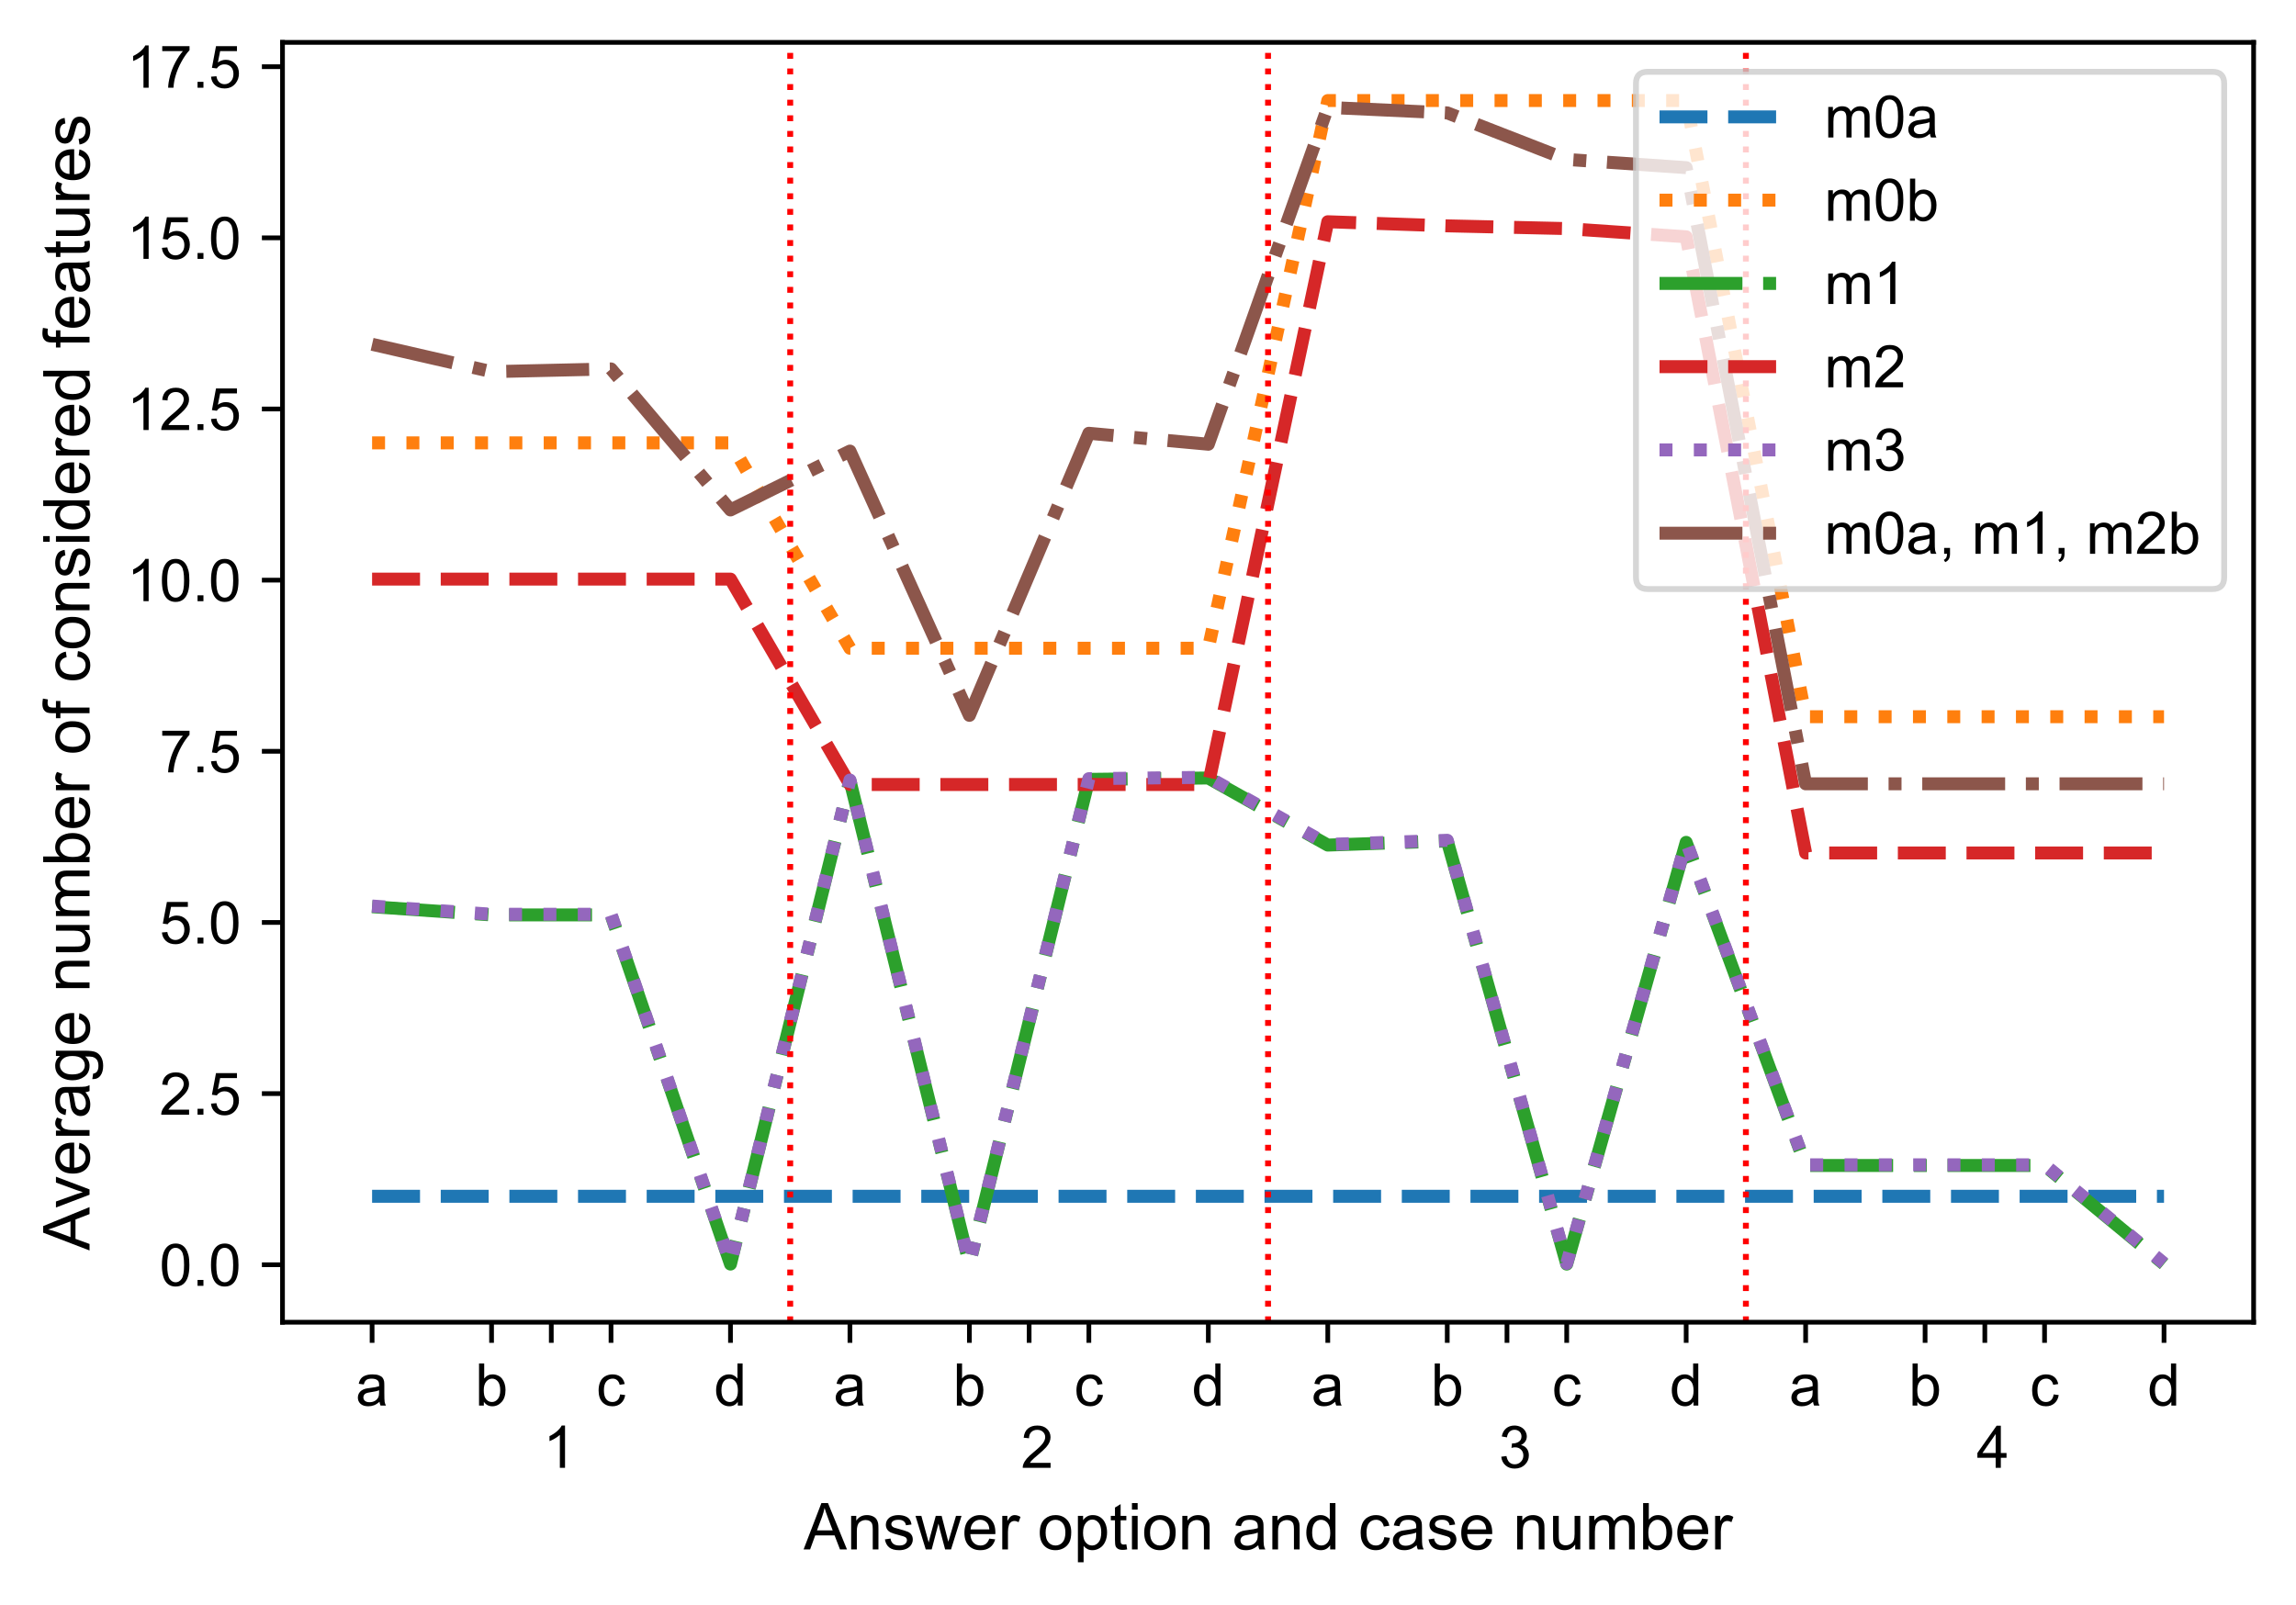 <?xml version="1.0" encoding="utf-8" standalone="no"?>
<!DOCTYPE svg PUBLIC "-//W3C//DTD SVG 1.1//EN"
  "http://www.w3.org/Graphics/SVG/1.1/DTD/svg11.dtd">
<!-- Created with matplotlib (https://matplotlib.org/) -->
<svg height="272.622pt" version="1.1" viewBox="0 0 389.984 272.622" width="389.984pt" xmlns="http://www.w3.org/2000/svg" xmlns:xlink="http://www.w3.org/1999/xlink">
 <defs>
  <style type="text/css">*{stroke-linecap:butt;stroke-linejoin:round;}</style>
 </defs>
 <g id="figure_1">
  <g id="patch_1">
   <path d="M 0 272.622 
L 389.984 272.622 
L 389.984 0 
L 0 0 
z
" style="fill:#ffffff;"/>
  </g>
  <g id="axes_1">
   <g id="patch_2">
    <path d="M 47.984 224.64 
L 382.784 224.64 
L 382.784 7.2 
L 47.984 7.2 
z
" style="fill:#ffffff;"/>
   </g>
   <g id="matplotlib.axis_1">
    <g id="xtick_1">
     <g id="line2d_1">
      <defs>
       <path d="M 0 0 
L 0 3.5 
" id="m972418a8b8" style="stroke:#000000;stroke-width:0.8;"/>
      </defs>
      <g>
       <use style="stroke:#000000;stroke-width:0.8;" x="63.202" xlink:href="#m972418a8b8" y="224.64"/>
      </g>
     </g>
     <g id="text_1">
      <!-- a -->
      <g transform="translate(60.421 238.798)scale(0.1 -0.1)">
       <defs>
        <path d="M 40.438 6.391 
Q 35.547 2.25 31.031 0.531 
Q 26.516 -1.172 21.344 -1.172 
Q 12.797 -1.172 8.203 3 
Q 3.609 7.172 3.609 13.672 
Q 3.609 17.484 5.344 20.625 
Q 7.078 23.781 9.891 25.688 
Q 12.703 27.594 16.219 28.562 
Q 18.797 29.25 24.031 29.891 
Q 34.672 31.156 39.703 32.906 
Q 39.75 34.719 39.75 35.203 
Q 39.75 40.578 37.25 42.781 
Q 33.891 45.75 27.25 45.75 
Q 21.047 45.75 18.094 43.578 
Q 15.141 41.406 13.719 35.891 
L 5.125 37.062 
Q 6.297 42.578 8.984 45.969 
Q 11.672 49.359 16.75 51.188 
Q 21.828 53.031 28.516 53.031 
Q 35.156 53.031 39.297 51.469 
Q 43.453 49.906 45.406 47.531 
Q 47.359 45.172 48.141 41.547 
Q 48.578 39.312 48.578 33.453 
L 48.578 21.734 
Q 48.578 9.469 49.141 6.219 
Q 49.703 2.984 51.375 0 
L 42.188 0 
Q 40.828 2.734 40.438 6.391 
z
M 39.703 26.031 
Q 34.906 24.078 25.344 22.703 
Q 19.922 21.922 17.672 20.938 
Q 15.438 19.969 14.203 18.094 
Q 12.984 16.219 12.984 13.922 
Q 12.984 10.406 15.641 8.062 
Q 18.312 5.719 23.438 5.719 
Q 28.516 5.719 32.469 7.938 
Q 36.422 10.156 38.281 14.016 
Q 39.703 17 39.703 22.797 
z
" id="ArialMT-97"/>
       </defs>
       <use xlink:href="#ArialMT-97"/>
      </g>
     </g>
    </g>
    <g id="xtick_2">
     <g id="line2d_2">
      <g>
       <use style="stroke:#000000;stroke-width:0.8;" x="83.493" xlink:href="#m972418a8b8" y="224.64"/>
      </g>
     </g>
     <g id="text_2">
      <!-- b -->
      <g transform="translate(80.712 238.798)scale(0.1 -0.1)">
       <defs>
        <path d="M 14.703 0 
L 6.547 0 
L 6.547 71.578 
L 15.328 71.578 
L 15.328 46.047 
Q 20.906 53.031 29.547 53.031 
Q 34.328 53.031 38.594 51.094 
Q 42.875 49.172 45.625 45.672 
Q 48.391 42.188 49.953 37.25 
Q 51.516 32.328 51.516 26.703 
Q 51.516 13.375 44.922 6.094 
Q 38.328 -1.172 29.109 -1.172 
Q 19.922 -1.172 14.703 6.5 
z
M 14.594 26.312 
Q 14.594 17 17.141 12.844 
Q 21.297 6.062 28.375 6.062 
Q 34.125 6.062 38.328 11.062 
Q 42.531 16.062 42.531 25.984 
Q 42.531 36.141 38.5 40.969 
Q 34.469 45.797 28.766 45.797 
Q 23 45.797 18.797 40.797 
Q 14.594 35.797 14.594 26.312 
z
" id="ArialMT-98"/>
       </defs>
       <use xlink:href="#ArialMT-98"/>
      </g>
     </g>
    </g>
    <g id="xtick_3">
     <g id="line2d_3">
      <g>
       <use style="stroke:#000000;stroke-width:0.8;" x="93.638" xlink:href="#m972418a8b8" y="224.64"/>
      </g>
     </g>
     <g id="text_3">
      <!--  -->
      <g transform="translate(93.638 238.798)scale(0.1 -0.1)"/>
      <!--  1 -->
      <g transform="translate(89.469 249.375)scale(0.1 -0.1)">
       <defs>
        <path id="ArialMT-32"/>
        <path d="M 37.25 0 
L 28.469 0 
L 28.469 56 
Q 25.297 52.984 20.141 49.953 
Q 14.984 46.922 10.891 45.406 
L 10.891 53.906 
Q 18.266 57.375 23.781 62.297 
Q 29.297 67.234 31.594 71.875 
L 37.25 71.875 
z
" id="ArialMT-49"/>
       </defs>
       <use xlink:href="#ArialMT-32"/>
       <use x="27.783" xlink:href="#ArialMT-49"/>
      </g>
     </g>
    </g>
    <g id="xtick_4">
     <g id="line2d_4">
      <g>
       <use style="stroke:#000000;stroke-width:0.8;" x="103.784" xlink:href="#m972418a8b8" y="224.64"/>
      </g>
     </g>
     <g id="text_4">
      <!-- c -->
      <g transform="translate(101.284 238.798)scale(0.1 -0.1)">
       <defs>
        <path d="M 40.438 19 
L 49.078 17.875 
Q 47.656 8.938 41.812 3.875 
Q 35.984 -1.172 27.484 -1.172 
Q 16.844 -1.172 10.375 5.781 
Q 3.906 12.75 3.906 25.734 
Q 3.906 34.125 6.688 40.422 
Q 9.469 46.734 15.156 49.875 
Q 20.844 53.031 27.547 53.031 
Q 35.984 53.031 41.359 48.75 
Q 46.734 44.484 48.25 36.625 
L 39.703 35.297 
Q 38.484 40.531 35.375 43.156 
Q 32.281 45.797 27.875 45.797 
Q 21.234 45.797 17.078 41.031 
Q 12.938 36.281 12.938 25.984 
Q 12.938 15.531 16.938 10.797 
Q 20.953 6.062 27.391 6.062 
Q 32.562 6.062 36.031 9.234 
Q 39.5 12.406 40.438 19 
z
" id="ArialMT-99"/>
       </defs>
       <use xlink:href="#ArialMT-99"/>
      </g>
     </g>
    </g>
    <g id="xtick_5">
     <g id="line2d_5">
      <g>
       <use style="stroke:#000000;stroke-width:0.8;" x="124.075" xlink:href="#m972418a8b8" y="224.64"/>
      </g>
     </g>
     <g id="text_5">
      <!-- d -->
      <g transform="translate(121.294 238.798)scale(0.1 -0.1)">
       <defs>
        <path d="M 40.234 0 
L 40.234 6.547 
Q 35.297 -1.172 25.734 -1.172 
Q 19.531 -1.172 14.328 2.25 
Q 9.125 5.672 6.266 11.797 
Q 3.422 17.922 3.422 25.875 
Q 3.422 33.641 6 39.969 
Q 8.594 46.297 13.766 49.656 
Q 18.953 53.031 25.344 53.031 
Q 30.031 53.031 33.688 51.047 
Q 37.359 49.078 39.656 45.906 
L 39.656 71.578 
L 48.391 71.578 
L 48.391 0 
z
M 12.453 25.875 
Q 12.453 15.922 16.641 10.984 
Q 20.844 6.062 26.562 6.062 
Q 32.328 6.062 36.344 10.766 
Q 40.375 15.484 40.375 25.141 
Q 40.375 35.797 36.266 40.766 
Q 32.172 45.75 26.172 45.75 
Q 20.312 45.75 16.375 40.969 
Q 12.453 36.188 12.453 25.875 
z
" id="ArialMT-100"/>
       </defs>
       <use xlink:href="#ArialMT-100"/>
      </g>
     </g>
    </g>
    <g id="xtick_6">
     <g id="line2d_6">
      <g>
       <use style="stroke:#000000;stroke-width:0.8;" x="144.366" xlink:href="#m972418a8b8" y="224.64"/>
      </g>
     </g>
     <g id="text_6">
      <!-- a -->
      <g transform="translate(141.585 238.798)scale(0.1 -0.1)">
       <use xlink:href="#ArialMT-97"/>
      </g>
     </g>
    </g>
    <g id="xtick_7">
     <g id="line2d_7">
      <g>
       <use style="stroke:#000000;stroke-width:0.8;" x="164.656" xlink:href="#m972418a8b8" y="224.64"/>
      </g>
     </g>
     <g id="text_7">
      <!-- b -->
      <g transform="translate(161.876 238.798)scale(0.1 -0.1)">
       <use xlink:href="#ArialMT-98"/>
      </g>
     </g>
    </g>
    <g id="xtick_8">
     <g id="line2d_8">
      <g>
       <use style="stroke:#000000;stroke-width:0.8;" x="174.802" xlink:href="#m972418a8b8" y="224.64"/>
      </g>
     </g>
     <g id="text_8">
      <!--  -->
      <g transform="translate(174.802 238.798)scale(0.1 -0.1)"/>
      <!--  2 -->
      <g transform="translate(170.632 249.375)scale(0.1 -0.1)">
       <defs>
        <path d="M 50.344 8.453 
L 50.344 0 
L 3.031 0 
Q 2.938 3.172 4.047 6.109 
Q 5.859 10.938 9.828 15.625 
Q 13.812 20.312 21.344 26.469 
Q 33.016 36.031 37.109 41.625 
Q 41.219 47.219 41.219 52.203 
Q 41.219 57.422 37.469 61 
Q 33.734 64.594 27.734 64.594 
Q 21.391 64.594 17.578 60.781 
Q 13.766 56.984 13.719 50.25 
L 4.688 51.172 
Q 5.609 61.281 11.656 66.578 
Q 17.719 71.875 27.938 71.875 
Q 38.234 71.875 44.234 66.156 
Q 50.25 60.453 50.25 52 
Q 50.25 47.703 48.484 43.547 
Q 46.734 39.406 42.656 34.812 
Q 38.578 30.219 29.109 22.219 
Q 21.188 15.578 18.938 13.203 
Q 16.703 10.844 15.234 8.453 
z
" id="ArialMT-50"/>
       </defs>
       <use xlink:href="#ArialMT-32"/>
       <use x="27.783" xlink:href="#ArialMT-50"/>
      </g>
     </g>
    </g>
    <g id="xtick_9">
     <g id="line2d_9">
      <g>
       <use style="stroke:#000000;stroke-width:0.8;" x="184.947" xlink:href="#m972418a8b8" y="224.64"/>
      </g>
     </g>
     <g id="text_9">
      <!-- c -->
      <g transform="translate(182.447 238.798)scale(0.1 -0.1)">
       <use xlink:href="#ArialMT-99"/>
      </g>
     </g>
    </g>
    <g id="xtick_10">
     <g id="line2d_10">
      <g>
       <use style="stroke:#000000;stroke-width:0.8;" x="205.238" xlink:href="#m972418a8b8" y="224.64"/>
      </g>
     </g>
     <g id="text_10">
      <!-- d -->
      <g transform="translate(202.458 238.798)scale(0.1 -0.1)">
       <use xlink:href="#ArialMT-100"/>
      </g>
     </g>
    </g>
    <g id="xtick_11">
     <g id="line2d_11">
      <g>
       <use style="stroke:#000000;stroke-width:0.8;" x="225.529" xlink:href="#m972418a8b8" y="224.64"/>
      </g>
     </g>
     <g id="text_11">
      <!-- a -->
      <g transform="translate(222.749 238.798)scale(0.1 -0.1)">
       <use xlink:href="#ArialMT-97"/>
      </g>
     </g>
    </g>
    <g id="xtick_12">
     <g id="line2d_12">
      <g>
       <use style="stroke:#000000;stroke-width:0.8;" x="245.82" xlink:href="#m972418a8b8" y="224.64"/>
      </g>
     </g>
     <g id="text_12">
      <!-- b -->
      <g transform="translate(243.04 238.798)scale(0.1 -0.1)">
       <use xlink:href="#ArialMT-98"/>
      </g>
     </g>
    </g>
    <g id="xtick_13">
     <g id="line2d_13">
      <g>
       <use style="stroke:#000000;stroke-width:0.8;" x="255.966" xlink:href="#m972418a8b8" y="224.64"/>
      </g>
     </g>
     <g id="text_13">
      <!--  -->
      <g transform="translate(255.966 238.798)scale(0.1 -0.1)"/>
      <!--  3 -->
      <g transform="translate(251.796 249.375)scale(0.1 -0.1)">
       <defs>
        <path d="M 4.203 18.891 
L 12.984 20.062 
Q 14.5 12.594 18.141 9.297 
Q 21.781 6 27 6 
Q 33.203 6 37.469 10.297 
Q 41.75 14.594 41.75 20.953 
Q 41.75 27 37.797 30.922 
Q 33.844 34.859 27.734 34.859 
Q 25.25 34.859 21.531 33.891 
L 22.516 41.609 
Q 23.391 41.5 23.922 41.5 
Q 29.547 41.5 34.031 44.422 
Q 38.531 47.359 38.531 53.469 
Q 38.531 58.297 35.25 61.469 
Q 31.984 64.656 26.812 64.656 
Q 21.688 64.656 18.266 61.422 
Q 14.844 58.203 13.875 51.766 
L 5.078 53.328 
Q 6.688 62.156 12.391 67.016 
Q 18.109 71.875 26.609 71.875 
Q 32.469 71.875 37.391 69.359 
Q 42.328 66.844 44.938 62.5 
Q 47.562 58.156 47.562 53.266 
Q 47.562 48.641 45.062 44.828 
Q 42.578 41.016 37.703 38.766 
Q 44.047 37.312 47.562 32.688 
Q 51.078 28.078 51.078 21.141 
Q 51.078 11.766 44.234 5.25 
Q 37.406 -1.266 26.953 -1.266 
Q 17.531 -1.266 11.297 4.344 
Q 5.078 9.969 4.203 18.891 
z
" id="ArialMT-51"/>
       </defs>
       <use xlink:href="#ArialMT-32"/>
       <use x="27.783" xlink:href="#ArialMT-51"/>
      </g>
     </g>
    </g>
    <g id="xtick_14">
     <g id="line2d_14">
      <g>
       <use style="stroke:#000000;stroke-width:0.8;" x="266.111" xlink:href="#m972418a8b8" y="224.64"/>
      </g>
     </g>
     <g id="text_14">
      <!-- c -->
      <g transform="translate(263.611 238.798)scale(0.1 -0.1)">
       <use xlink:href="#ArialMT-99"/>
      </g>
     </g>
    </g>
    <g id="xtick_15">
     <g id="line2d_15">
      <g>
       <use style="stroke:#000000;stroke-width:0.8;" x="286.402" xlink:href="#m972418a8b8" y="224.64"/>
      </g>
     </g>
     <g id="text_15">
      <!-- d -->
      <g transform="translate(283.621 238.798)scale(0.1 -0.1)">
       <use xlink:href="#ArialMT-100"/>
      </g>
     </g>
    </g>
    <g id="xtick_16">
     <g id="line2d_16">
      <g>
       <use style="stroke:#000000;stroke-width:0.8;" x="306.693" xlink:href="#m972418a8b8" y="224.64"/>
      </g>
     </g>
     <g id="text_16">
      <!-- a -->
      <g transform="translate(303.912 238.798)scale(0.1 -0.1)">
       <use xlink:href="#ArialMT-97"/>
      </g>
     </g>
    </g>
    <g id="xtick_17">
     <g id="line2d_17">
      <g>
       <use style="stroke:#000000;stroke-width:0.8;" x="326.984" xlink:href="#m972418a8b8" y="224.64"/>
      </g>
     </g>
     <g id="text_17">
      <!-- b -->
      <g transform="translate(324.203 238.798)scale(0.1 -0.1)">
       <use xlink:href="#ArialMT-98"/>
      </g>
     </g>
    </g>
    <g id="xtick_18">
     <g id="line2d_18">
      <g>
       <use style="stroke:#000000;stroke-width:0.8;" x="337.129" xlink:href="#m972418a8b8" y="224.64"/>
      </g>
     </g>
     <g id="text_18">
      <!--  -->
      <g transform="translate(337.129 238.798)scale(0.1 -0.1)"/>
      <!--  4 -->
      <g transform="translate(332.96 249.375)scale(0.1 -0.1)">
       <defs>
        <path d="M 32.328 0 
L 32.328 17.141 
L 1.266 17.141 
L 1.266 25.203 
L 33.938 71.578 
L 41.109 71.578 
L 41.109 25.203 
L 50.781 25.203 
L 50.781 17.141 
L 41.109 17.141 
L 41.109 0 
z
M 32.328 25.203 
L 32.328 57.469 
L 9.906 25.203 
z
" id="ArialMT-52"/>
       </defs>
       <use xlink:href="#ArialMT-32"/>
       <use x="27.783" xlink:href="#ArialMT-52"/>
      </g>
     </g>
    </g>
    <g id="xtick_19">
     <g id="line2d_19">
      <g>
       <use style="stroke:#000000;stroke-width:0.8;" x="347.275" xlink:href="#m972418a8b8" y="224.64"/>
      </g>
     </g>
     <g id="text_19">
      <!-- c -->
      <g transform="translate(344.775 238.798)scale(0.1 -0.1)">
       <use xlink:href="#ArialMT-99"/>
      </g>
     </g>
    </g>
    <g id="xtick_20">
     <g id="line2d_20">
      <g>
       <use style="stroke:#000000;stroke-width:0.8;" x="367.566" xlink:href="#m972418a8b8" y="224.64"/>
      </g>
     </g>
     <g id="text_20">
      <!-- d -->
      <g transform="translate(364.785 238.798)scale(0.1 -0.1)">
       <use xlink:href="#ArialMT-100"/>
      </g>
     </g>
    </g>
    <g id="text_21">
     <!-- Answer option and case number -->
     <g transform="translate(136.509 263.236)scale(0.11 -0.11)">
      <defs>
       <path d="M -0.141 0 
L 27.344 71.578 
L 37.547 71.578 
L 66.844 0 
L 56.062 0 
L 47.703 21.688 
L 17.781 21.688 
L 9.906 0 
z
M 20.516 29.391 
L 44.781 29.391 
L 37.312 49.219 
Q 33.891 58.25 32.234 64.062 
Q 30.859 57.172 28.375 50.391 
z
" id="ArialMT-65"/>
       <path d="M 6.594 0 
L 6.594 51.859 
L 14.5 51.859 
L 14.5 44.484 
Q 20.219 53.031 31 53.031 
Q 35.688 53.031 39.625 51.344 
Q 43.562 49.656 45.516 46.922 
Q 47.469 44.188 48.25 40.438 
Q 48.734 37.984 48.734 31.891 
L 48.734 0 
L 39.938 0 
L 39.938 31.547 
Q 39.938 36.922 38.906 39.578 
Q 37.891 42.234 35.281 43.812 
Q 32.672 45.406 29.156 45.406 
Q 23.531 45.406 19.453 41.844 
Q 15.375 38.281 15.375 28.328 
L 15.375 0 
z
" id="ArialMT-110"/>
       <path d="M 3.078 15.484 
L 11.766 16.844 
Q 12.5 11.625 15.844 8.844 
Q 19.188 6.062 25.203 6.062 
Q 31.25 6.062 34.172 8.516 
Q 37.109 10.984 37.109 14.312 
Q 37.109 17.281 34.516 19 
Q 32.719 20.172 25.531 21.969 
Q 15.875 24.422 12.141 26.203 
Q 8.406 27.984 6.469 31.125 
Q 4.547 34.281 4.547 38.094 
Q 4.547 41.547 6.125 44.5 
Q 7.719 47.469 10.453 49.422 
Q 12.5 50.922 16.031 51.969 
Q 19.578 53.031 23.641 53.031 
Q 29.734 53.031 34.344 51.266 
Q 38.969 49.516 41.156 46.5 
Q 43.359 43.5 44.188 38.484 
L 35.594 37.312 
Q 35.016 41.312 32.203 43.547 
Q 29.391 45.797 24.266 45.797 
Q 18.219 45.797 15.625 43.797 
Q 13.031 41.797 13.031 39.109 
Q 13.031 37.406 14.109 36.031 
Q 15.188 34.625 17.484 33.688 
Q 18.797 33.203 25.25 31.453 
Q 34.578 28.953 38.25 27.359 
Q 41.938 25.781 44.031 22.75 
Q 46.141 19.734 46.141 15.234 
Q 46.141 10.844 43.578 6.953 
Q 41.016 3.078 36.172 0.953 
Q 31.344 -1.172 25.25 -1.172 
Q 15.141 -1.172 9.844 3.031 
Q 4.547 7.234 3.078 15.484 
z
" id="ArialMT-115"/>
       <path d="M 16.156 0 
L 0.297 51.859 
L 9.375 51.859 
L 17.625 21.922 
L 20.703 10.797 
Q 20.906 11.625 23.391 21.484 
L 31.641 51.859 
L 40.672 51.859 
L 48.438 21.781 
L 51.031 11.859 
L 54 21.875 
L 62.891 51.859 
L 71.438 51.859 
L 55.219 0 
L 46.094 0 
L 37.844 31.062 
L 35.844 39.891 
L 25.344 0 
z
" id="ArialMT-119"/>
       <path d="M 42.094 16.703 
L 51.172 15.578 
Q 49.031 7.625 43.219 3.219 
Q 37.406 -1.172 28.375 -1.172 
Q 17 -1.172 10.328 5.828 
Q 3.656 12.844 3.656 25.484 
Q 3.656 38.578 10.391 45.797 
Q 17.141 53.031 27.875 53.031 
Q 38.281 53.031 44.875 45.953 
Q 51.469 38.875 51.469 26.031 
Q 51.469 25.25 51.422 23.688 
L 12.75 23.688 
Q 13.234 15.141 17.578 10.594 
Q 21.922 6.062 28.422 6.062 
Q 33.25 6.062 36.672 8.594 
Q 40.094 11.141 42.094 16.703 
z
M 13.234 30.906 
L 42.188 30.906 
Q 41.609 37.453 38.875 40.719 
Q 34.672 45.797 27.984 45.797 
Q 21.922 45.797 17.797 41.75 
Q 13.672 37.703 13.234 30.906 
z
" id="ArialMT-101"/>
       <path d="M 6.5 0 
L 6.5 51.859 
L 14.406 51.859 
L 14.406 44 
Q 17.438 49.516 20 51.266 
Q 22.562 53.031 25.641 53.031 
Q 30.078 53.031 34.672 50.203 
L 31.641 42.047 
Q 28.422 43.953 25.203 43.953 
Q 22.312 43.953 20.016 42.219 
Q 17.719 40.484 16.75 37.406 
Q 15.281 32.719 15.281 27.156 
L 15.281 0 
z
" id="ArialMT-114"/>
       <path d="M 3.328 25.922 
Q 3.328 40.328 11.328 47.266 
Q 18.016 53.031 27.641 53.031 
Q 38.328 53.031 45.109 46.016 
Q 51.906 39.016 51.906 26.656 
Q 51.906 16.656 48.906 10.906 
Q 45.906 5.172 40.156 2 
Q 34.422 -1.172 27.641 -1.172 
Q 16.75 -1.172 10.031 5.812 
Q 3.328 12.797 3.328 25.922 
z
M 12.359 25.922 
Q 12.359 15.969 16.703 11.016 
Q 21.047 6.062 27.641 6.062 
Q 34.188 6.062 38.531 11.031 
Q 42.875 16.016 42.875 26.219 
Q 42.875 35.844 38.5 40.797 
Q 34.125 45.75 27.641 45.75 
Q 21.047 45.75 16.703 40.812 
Q 12.359 35.891 12.359 25.922 
z
" id="ArialMT-111"/>
       <path d="M 6.594 -19.875 
L 6.594 51.859 
L 14.594 51.859 
L 14.594 45.125 
Q 17.438 49.078 21 51.047 
Q 24.562 53.031 29.641 53.031 
Q 36.281 53.031 41.359 49.609 
Q 46.438 46.188 49.016 39.953 
Q 51.609 33.734 51.609 26.312 
Q 51.609 18.359 48.75 11.984 
Q 45.906 5.609 40.453 2.219 
Q 35.016 -1.172 29 -1.172 
Q 24.609 -1.172 21.109 0.688 
Q 17.625 2.547 15.375 5.375 
L 15.375 -19.875 
z
M 14.547 25.641 
Q 14.547 15.625 18.594 10.844 
Q 22.656 6.062 28.422 6.062 
Q 34.281 6.062 38.453 11.016 
Q 42.625 15.969 42.625 26.375 
Q 42.625 36.281 38.547 41.203 
Q 34.469 46.141 28.812 46.141 
Q 23.188 46.141 18.859 40.891 
Q 14.547 35.641 14.547 25.641 
z
" id="ArialMT-112"/>
       <path d="M 25.781 7.859 
L 27.047 0.094 
Q 23.344 -0.688 20.406 -0.688 
Q 15.625 -0.688 12.984 0.828 
Q 10.359 2.344 9.281 4.812 
Q 8.203 7.281 8.203 15.188 
L 8.203 45.016 
L 1.766 45.016 
L 1.766 51.859 
L 8.203 51.859 
L 8.203 64.703 
L 16.938 69.969 
L 16.938 51.859 
L 25.781 51.859 
L 25.781 45.016 
L 16.938 45.016 
L 16.938 14.703 
Q 16.938 10.938 17.406 9.859 
Q 17.875 8.797 18.922 8.156 
Q 19.969 7.516 21.922 7.516 
Q 23.391 7.516 25.781 7.859 
z
" id="ArialMT-116"/>
       <path d="M 6.641 61.469 
L 6.641 71.578 
L 15.438 71.578 
L 15.438 61.469 
z
M 6.641 0 
L 6.641 51.859 
L 15.438 51.859 
L 15.438 0 
z
" id="ArialMT-105"/>
       <path d="M 40.578 0 
L 40.578 7.625 
Q 34.516 -1.172 24.125 -1.172 
Q 19.531 -1.172 15.547 0.578 
Q 11.578 2.344 9.641 5 
Q 7.719 7.672 6.938 11.531 
Q 6.391 14.109 6.391 19.734 
L 6.391 51.859 
L 15.188 51.859 
L 15.188 23.094 
Q 15.188 16.219 15.719 13.812 
Q 16.547 10.359 19.234 8.375 
Q 21.922 6.391 25.875 6.391 
Q 29.828 6.391 33.297 8.422 
Q 36.766 10.453 38.203 13.938 
Q 39.656 17.438 39.656 24.078 
L 39.656 51.859 
L 48.438 51.859 
L 48.438 0 
z
" id="ArialMT-117"/>
       <path d="M 6.594 0 
L 6.594 51.859 
L 14.453 51.859 
L 14.453 44.578 
Q 16.891 48.391 20.938 50.703 
Q 25 53.031 30.172 53.031 
Q 35.938 53.031 39.625 50.641 
Q 43.312 48.25 44.828 43.953 
Q 50.984 53.031 60.844 53.031 
Q 68.562 53.031 72.703 48.75 
Q 76.859 44.484 76.859 35.594 
L 76.859 0 
L 68.109 0 
L 68.109 32.672 
Q 68.109 37.938 67.25 40.25 
Q 66.406 42.578 64.156 43.984 
Q 61.922 45.406 58.891 45.406 
Q 53.422 45.406 49.797 41.766 
Q 46.188 38.141 46.188 30.125 
L 46.188 0 
L 37.406 0 
L 37.406 33.688 
Q 37.406 39.547 35.25 42.469 
Q 33.109 45.406 28.219 45.406 
Q 24.516 45.406 21.359 43.453 
Q 18.219 41.5 16.797 37.734 
Q 15.375 33.984 15.375 26.906 
L 15.375 0 
z
" id="ArialMT-109"/>
      </defs>
      <use xlink:href="#ArialMT-65"/>
      <use x="66.699" xlink:href="#ArialMT-110"/>
      <use x="122.314" xlink:href="#ArialMT-115"/>
      <use x="172.314" xlink:href="#ArialMT-119"/>
      <use x="244.531" xlink:href="#ArialMT-101"/>
      <use x="300.146" xlink:href="#ArialMT-114"/>
      <use x="333.447" xlink:href="#ArialMT-32"/>
      <use x="361.23" xlink:href="#ArialMT-111"/>
      <use x="416.846" xlink:href="#ArialMT-112"/>
      <use x="472.461" xlink:href="#ArialMT-116"/>
      <use x="500.244" xlink:href="#ArialMT-105"/>
      <use x="522.461" xlink:href="#ArialMT-111"/>
      <use x="578.076" xlink:href="#ArialMT-110"/>
      <use x="633.691" xlink:href="#ArialMT-32"/>
      <use x="661.475" xlink:href="#ArialMT-97"/>
      <use x="717.09" xlink:href="#ArialMT-110"/>
      <use x="772.705" xlink:href="#ArialMT-100"/>
      <use x="828.32" xlink:href="#ArialMT-32"/>
      <use x="856.104" xlink:href="#ArialMT-99"/>
      <use x="906.104" xlink:href="#ArialMT-97"/>
      <use x="961.719" xlink:href="#ArialMT-115"/>
      <use x="1011.719" xlink:href="#ArialMT-101"/>
      <use x="1067.334" xlink:href="#ArialMT-32"/>
      <use x="1095.117" xlink:href="#ArialMT-110"/>
      <use x="1150.732" xlink:href="#ArialMT-117"/>
      <use x="1206.348" xlink:href="#ArialMT-109"/>
      <use x="1289.648" xlink:href="#ArialMT-98"/>
      <use x="1345.264" xlink:href="#ArialMT-101"/>
      <use x="1400.879" xlink:href="#ArialMT-114"/>
     </g>
    </g>
   </g>
   <g id="matplotlib.axis_2">
    <g id="ytick_1">
     <g id="line2d_21">
      <defs>
       <path d="M 0 0 
L -3.5 0 
" id="mec704ee423" style="stroke:#000000;stroke-width:0.8;"/>
      </defs>
      <g>
       <use style="stroke:#000000;stroke-width:0.8;" x="47.984" xlink:href="#mec704ee423" y="214.873"/>
      </g>
     </g>
     <g id="text_22">
      <!-- 0.0 -->
      <g transform="translate(27.084 218.452)scale(0.1 -0.1)">
       <defs>
        <path d="M 4.156 35.297 
Q 4.156 48 6.766 55.734 
Q 9.375 63.484 14.516 67.672 
Q 19.672 71.875 27.484 71.875 
Q 33.25 71.875 37.594 69.547 
Q 41.938 67.234 44.766 62.859 
Q 47.609 58.5 49.219 52.219 
Q 50.828 45.953 50.828 35.297 
Q 50.828 22.703 48.234 14.969 
Q 45.656 7.234 40.5 3 
Q 35.359 -1.219 27.484 -1.219 
Q 17.141 -1.219 11.234 6.203 
Q 4.156 15.141 4.156 35.297 
z
M 13.188 35.297 
Q 13.188 17.672 17.312 11.828 
Q 21.438 6 27.484 6 
Q 33.547 6 37.672 11.859 
Q 41.797 17.719 41.797 35.297 
Q 41.797 52.984 37.672 58.781 
Q 33.547 64.594 27.391 64.594 
Q 21.344 64.594 17.719 59.469 
Q 13.188 52.938 13.188 35.297 
z
" id="ArialMT-48"/>
        <path d="M 9.078 0 
L 9.078 10.016 
L 19.094 10.016 
L 19.094 0 
z
" id="ArialMT-46"/>
       </defs>
       <use xlink:href="#ArialMT-48"/>
       <use x="55.615" xlink:href="#ArialMT-46"/>
       <use x="83.398" xlink:href="#ArialMT-48"/>
      </g>
     </g>
    </g>
    <g id="ytick_2">
     <g id="line2d_22">
      <g>
       <use style="stroke:#000000;stroke-width:0.8;" x="47.984" xlink:href="#mec704ee423" y="185.795"/>
      </g>
     </g>
     <g id="text_23">
      <!-- 2.5 -->
      <g transform="translate(27.084 189.374)scale(0.1 -0.1)">
       <defs>
        <path d="M 4.156 18.75 
L 13.375 19.531 
Q 14.406 12.797 18.141 9.391 
Q 21.875 6 27.156 6 
Q 33.5 6 37.891 10.781 
Q 42.281 15.578 42.281 23.484 
Q 42.281 31 38.062 35.344 
Q 33.844 39.703 27 39.703 
Q 22.75 39.703 19.328 37.766 
Q 15.922 35.844 13.969 32.766 
L 5.719 33.844 
L 12.641 70.609 
L 48.25 70.609 
L 48.25 62.203 
L 19.672 62.203 
L 15.828 42.969 
Q 22.266 47.469 29.344 47.469 
Q 38.719 47.469 45.156 40.969 
Q 51.609 34.469 51.609 24.266 
Q 51.609 14.547 45.953 7.469 
Q 39.062 -1.219 27.156 -1.219 
Q 17.391 -1.219 11.203 4.25 
Q 5.031 9.719 4.156 18.75 
z
" id="ArialMT-53"/>
       </defs>
       <use xlink:href="#ArialMT-50"/>
       <use x="55.615" xlink:href="#ArialMT-46"/>
       <use x="83.398" xlink:href="#ArialMT-53"/>
      </g>
     </g>
    </g>
    <g id="ytick_3">
     <g id="line2d_23">
      <g>
       <use style="stroke:#000000;stroke-width:0.8;" x="47.984" xlink:href="#mec704ee423" y="156.717"/>
      </g>
     </g>
     <g id="text_24">
      <!-- 5.0 -->
      <g transform="translate(27.084 160.295)scale(0.1 -0.1)">
       <use xlink:href="#ArialMT-53"/>
       <use x="55.615" xlink:href="#ArialMT-46"/>
       <use x="83.398" xlink:href="#ArialMT-48"/>
      </g>
     </g>
    </g>
    <g id="ytick_4">
     <g id="line2d_24">
      <g>
       <use style="stroke:#000000;stroke-width:0.8;" x="47.984" xlink:href="#mec704ee423" y="127.638"/>
      </g>
     </g>
     <g id="text_25">
      <!-- 7.5 -->
      <g transform="translate(27.084 131.217)scale(0.1 -0.1)">
       <defs>
        <path d="M 4.734 62.203 
L 4.734 70.656 
L 51.078 70.656 
L 51.078 63.812 
Q 44.234 56.547 37.516 44.484 
Q 30.812 32.422 27.156 19.672 
Q 24.516 10.688 23.781 0 
L 14.75 0 
Q 14.891 8.453 18.062 20.406 
Q 21.234 32.375 27.172 43.484 
Q 33.109 54.594 39.797 62.203 
z
" id="ArialMT-55"/>
       </defs>
       <use xlink:href="#ArialMT-55"/>
       <use x="55.615" xlink:href="#ArialMT-46"/>
       <use x="83.398" xlink:href="#ArialMT-53"/>
      </g>
     </g>
    </g>
    <g id="ytick_5">
     <g id="line2d_25">
      <g>
       <use style="stroke:#000000;stroke-width:0.8;" x="47.984" xlink:href="#mec704ee423" y="98.56"/>
      </g>
     </g>
     <g id="text_26">
      <!-- 10.0 -->
      <g transform="translate(21.523 102.139)scale(0.1 -0.1)">
       <use xlink:href="#ArialMT-49"/>
       <use x="55.615" xlink:href="#ArialMT-48"/>
       <use x="111.23" xlink:href="#ArialMT-46"/>
       <use x="139.014" xlink:href="#ArialMT-48"/>
      </g>
     </g>
    </g>
    <g id="ytick_6">
     <g id="line2d_26">
      <g>
       <use style="stroke:#000000;stroke-width:0.8;" x="47.984" xlink:href="#mec704ee423" y="69.482"/>
      </g>
     </g>
     <g id="text_27">
      <!-- 12.5 -->
      <g transform="translate(21.523 73.061)scale(0.1 -0.1)">
       <use xlink:href="#ArialMT-49"/>
       <use x="55.615" xlink:href="#ArialMT-50"/>
       <use x="111.23" xlink:href="#ArialMT-46"/>
       <use x="139.014" xlink:href="#ArialMT-53"/>
      </g>
     </g>
    </g>
    <g id="ytick_7">
     <g id="line2d_27">
      <g>
       <use style="stroke:#000000;stroke-width:0.8;" x="47.984" xlink:href="#mec704ee423" y="40.404"/>
      </g>
     </g>
     <g id="text_28">
      <!-- 15.0 -->
      <g transform="translate(21.523 43.983)scale(0.1 -0.1)">
       <use xlink:href="#ArialMT-49"/>
       <use x="55.615" xlink:href="#ArialMT-53"/>
       <use x="111.23" xlink:href="#ArialMT-46"/>
       <use x="139.014" xlink:href="#ArialMT-48"/>
      </g>
     </g>
    </g>
    <g id="ytick_8">
     <g id="line2d_28">
      <g>
       <use style="stroke:#000000;stroke-width:0.8;" x="47.984" xlink:href="#mec704ee423" y="11.326"/>
      </g>
     </g>
     <g id="text_29">
      <!-- 17.5 -->
      <g transform="translate(21.523 14.905)scale(0.1 -0.1)">
       <use xlink:href="#ArialMT-49"/>
       <use x="55.615" xlink:href="#ArialMT-55"/>
       <use x="111.23" xlink:href="#ArialMT-46"/>
       <use x="139.014" xlink:href="#ArialMT-53"/>
      </g>
     </g>
    </g>
    <g id="text_30">
     <!-- Average number of considered features -->
     <g transform="translate(15.208 212.429)rotate(-90)scale(0.11 -0.11)">
      <defs>
       <path d="M 21 0 
L 1.266 51.859 
L 10.547 51.859 
L 21.688 20.797 
Q 23.484 15.766 25 10.359 
Q 26.172 14.453 28.266 20.219 
L 39.797 51.859 
L 48.828 51.859 
L 29.203 0 
z
" id="ArialMT-118"/>
       <path d="M 4.984 -4.297 
L 13.531 -5.562 
Q 14.062 -9.516 16.5 -11.328 
Q 19.781 -13.766 25.438 -13.766 
Q 31.547 -13.766 34.859 -11.328 
Q 38.188 -8.891 39.359 -4.5 
Q 40.047 -1.812 39.984 6.781 
Q 34.234 0 25.641 0 
Q 14.938 0 9.078 7.719 
Q 3.219 15.438 3.219 26.219 
Q 3.219 33.641 5.906 39.906 
Q 8.594 46.188 13.688 49.609 
Q 18.797 53.031 25.688 53.031 
Q 34.859 53.031 40.828 45.609 
L 40.828 51.859 
L 48.922 51.859 
L 48.922 7.031 
Q 48.922 -5.078 46.453 -10.125 
Q 44 -15.188 38.641 -18.109 
Q 33.297 -21.047 25.484 -21.047 
Q 16.219 -21.047 10.5 -16.875 
Q 4.781 -12.703 4.984 -4.297 
z
M 12.25 26.859 
Q 12.25 16.656 16.297 11.969 
Q 20.359 7.281 26.469 7.281 
Q 32.516 7.281 36.609 11.938 
Q 40.719 16.609 40.719 26.562 
Q 40.719 36.078 36.5 40.906 
Q 32.281 45.75 26.312 45.75 
Q 20.453 45.75 16.344 40.984 
Q 12.25 36.234 12.25 26.859 
z
" id="ArialMT-103"/>
       <path d="M 8.688 0 
L 8.688 45.016 
L 0.922 45.016 
L 0.922 51.859 
L 8.688 51.859 
L 8.688 57.375 
Q 8.688 62.594 9.625 65.141 
Q 10.891 68.562 14.078 70.672 
Q 17.281 72.797 23.047 72.797 
Q 26.766 72.797 31.25 71.922 
L 29.938 64.266 
Q 27.203 64.75 24.75 64.75 
Q 20.75 64.75 19.094 63.031 
Q 17.438 61.328 17.438 56.641 
L 17.438 51.859 
L 27.547 51.859 
L 27.547 45.016 
L 17.438 45.016 
L 17.438 0 
z
" id="ArialMT-102"/>
      </defs>
      <use xlink:href="#ArialMT-65"/>
      <use x="64.949" xlink:href="#ArialMT-118"/>
      <use x="114.949" xlink:href="#ArialMT-101"/>
      <use x="170.564" xlink:href="#ArialMT-114"/>
      <use x="203.865" xlink:href="#ArialMT-97"/>
      <use x="259.48" xlink:href="#ArialMT-103"/>
      <use x="315.096" xlink:href="#ArialMT-101"/>
      <use x="370.711" xlink:href="#ArialMT-32"/>
      <use x="398.494" xlink:href="#ArialMT-110"/>
      <use x="454.109" xlink:href="#ArialMT-117"/>
      <use x="509.725" xlink:href="#ArialMT-109"/>
      <use x="593.025" xlink:href="#ArialMT-98"/>
      <use x="648.641" xlink:href="#ArialMT-101"/>
      <use x="704.256" xlink:href="#ArialMT-114"/>
      <use x="737.557" xlink:href="#ArialMT-32"/>
      <use x="765.34" xlink:href="#ArialMT-111"/>
      <use x="820.955" xlink:href="#ArialMT-102"/>
      <use x="848.738" xlink:href="#ArialMT-32"/>
      <use x="876.521" xlink:href="#ArialMT-99"/>
      <use x="926.521" xlink:href="#ArialMT-111"/>
      <use x="982.137" xlink:href="#ArialMT-110"/>
      <use x="1037.752" xlink:href="#ArialMT-115"/>
      <use x="1087.752" xlink:href="#ArialMT-105"/>
      <use x="1109.969" xlink:href="#ArialMT-100"/>
      <use x="1165.584" xlink:href="#ArialMT-101"/>
      <use x="1221.199" xlink:href="#ArialMT-114"/>
      <use x="1254.5" xlink:href="#ArialMT-101"/>
      <use x="1310.115" xlink:href="#ArialMT-100"/>
      <use x="1365.73" xlink:href="#ArialMT-32"/>
      <use x="1393.514" xlink:href="#ArialMT-102"/>
      <use x="1421.297" xlink:href="#ArialMT-101"/>
      <use x="1476.912" xlink:href="#ArialMT-97"/>
      <use x="1532.527" xlink:href="#ArialMT-116"/>
      <use x="1560.311" xlink:href="#ArialMT-117"/>
      <use x="1615.926" xlink:href="#ArialMT-114"/>
      <use x="1649.227" xlink:href="#ArialMT-101"/>
      <use x="1704.842" xlink:href="#ArialMT-115"/>
     </g>
    </g>
   </g>
   <g id="line2d_29">
    <path clip-path="url(#pe953cbbfc0)" d="M 63.202 203.241 
L 83.493 203.241 
L 103.784 203.241 
L 124.075 203.241 
L 144.366 203.241 
L 164.656 203.241 
L 184.947 203.241 
L 205.238 203.241 
L 225.529 203.241 
L 245.82 203.241 
L 266.111 203.241 
L 286.402 203.241 
L 306.693 203.241 
L 326.984 203.241 
L 347.275 203.241 
L 367.566 203.241 
" style="fill:none;stroke:#1f77b4;stroke-dasharray:8.14,3.52;stroke-dashoffset:0;stroke-width:2.2;"/>
   </g>
   <g id="line2d_30">
    <path clip-path="url(#pe953cbbfc0)" d="M 63.202 75.24 
L 83.493 75.24 
L 103.784 75.24 
L 124.075 75.24 
L 144.366 110.133 
L 164.656 110.133 
L 184.947 110.133 
L 205.238 110.133 
L 225.529 17.084 
L 245.82 17.084 
L 266.111 17.084 
L 286.402 17.084 
L 306.693 121.765 
L 326.984 121.765 
L 347.275 121.765 
L 367.566 121.765 
" style="fill:none;stroke:#ff7f0e;stroke-dasharray:2.2,3.63;stroke-dashoffset:0;stroke-width:2.2;"/>
   </g>
   <g id="line2d_31">
    <path clip-path="url(#pe953cbbfc0)" d="M 63.202 154.041 
L 83.493 155.437 
L 103.784 155.437 
L 124.075 214.756 
L 144.366 132.64 
L 164.656 214.756 
L 184.947 132.407 
L 205.238 132.175 
L 225.529 143.573 
L 245.82 142.875 
L 266.111 214.756 
L 286.402 143.108 
L 306.693 198.007 
L 326.984 198.007 
L 347.275 198.007 
L 367.566 214.756 
" style="fill:none;stroke:#2ca02c;stroke-dasharray:14.08,3.52,2.2,3.52;stroke-dashoffset:0;stroke-width:2.2;"/>
   </g>
   <g id="line2d_32">
    <path clip-path="url(#pe953cbbfc0)" d="M 63.202 98.386 
L 83.493 98.386 
L 103.784 98.386 
L 124.075 98.386 
L 144.366 133.28 
L 164.656 133.28 
L 184.947 133.28 
L 205.238 133.28 
L 225.529 37.671 
L 245.82 38.369 
L 266.111 38.834 
L 286.402 40.23 
L 306.693 144.911 
L 326.984 144.911 
L 347.275 144.911 
L 367.566 144.911 
" style="fill:none;stroke:#d62728;stroke-dasharray:8.14,3.52;stroke-dashoffset:0;stroke-width:2.2;"/>
   </g>
   <g id="line2d_33">
    <path clip-path="url(#pe953cbbfc0)" d="M 63.202 153.925 
L 83.493 155.321 
L 103.784 155.321 
L 124.075 214.64 
L 144.366 132.524 
L 164.656 214.64 
L 184.947 132.291 
L 205.238 132.058 
L 225.529 143.457 
L 245.82 142.759 
L 266.111 214.64 
L 286.402 142.992 
L 306.693 197.891 
L 326.984 197.891 
L 347.275 197.891 
L 367.566 214.64 
" style="fill:none;stroke:#9467bd;stroke-dasharray:2.2,3.63;stroke-dashoffset:0;stroke-width:2.2;"/>
   </g>
   <g id="line2d_34">
    <path clip-path="url(#pe953cbbfc0)" d="M 63.202 58.491 
L 83.493 63.143 
L 103.784 62.678 
L 124.075 86.638 
L 144.366 76.636 
L 164.656 121.532 
L 184.947 73.611 
L 205.238 75.472 
L 225.529 18.247 
L 245.82 19.177 
L 266.111 27.086 
L 286.402 28.482 
L 306.693 133.163 
L 326.984 133.163 
L 347.275 133.163 
L 367.566 133.163 
" style="fill:none;stroke:#8c564b;stroke-dasharray:14.08,3.52,2.2,3.52;stroke-dashoffset:0;stroke-width:2.2;"/>
   </g>
   <g id="line2d_35">
    <path clip-path="url(#pe953cbbfc0)" d="M 134.22 224.64 
L 134.22 7.2 
" style="fill:none;stroke:#ff0000;stroke-dasharray:1,1.65;stroke-dashoffset:0;"/>
   </g>
   <g id="line2d_36">
    <path clip-path="url(#pe953cbbfc0)" d="M 215.384 224.64 
L 215.384 7.2 
" style="fill:none;stroke:#ff0000;stroke-dasharray:1,1.65;stroke-dashoffset:0;"/>
   </g>
   <g id="line2d_37">
    <path clip-path="url(#pe953cbbfc0)" d="M 296.547 224.64 
L 296.547 7.2 
" style="fill:none;stroke:#ff0000;stroke-dasharray:1,1.65;stroke-dashoffset:0;"/>
   </g>
   <g id="patch_3">
    <path d="M 47.984 224.64 
L 47.984 7.2 
" style="fill:none;stroke:#000000;stroke-linecap:square;stroke-linejoin:miter;stroke-width:0.8;"/>
   </g>
   <g id="patch_4">
    <path d="M 382.784 224.64 
L 382.784 7.2 
" style="fill:none;stroke:#000000;stroke-linecap:square;stroke-linejoin:miter;stroke-width:0.8;"/>
   </g>
   <g id="patch_5">
    <path d="M 47.984 224.64 
L 382.784 224.64 
" style="fill:none;stroke:#000000;stroke-linecap:square;stroke-linejoin:miter;stroke-width:0.8;"/>
   </g>
   <g id="patch_6">
    <path d="M 47.984 7.2 
L 382.784 7.2 
" style="fill:none;stroke:#000000;stroke-linecap:square;stroke-linejoin:miter;stroke-width:0.8;"/>
   </g>
   <g id="legend_1">
    <g id="patch_7">
     <path d="M 279.877 100.072 
L 375.784 100.072 
Q 377.784 100.072 377.784 98.072 
L 377.784 14.2 
Q 377.784 12.2 375.784 12.2 
L 279.877 12.2 
Q 277.877 12.2 277.877 14.2 
L 277.877 98.072 
Q 277.877 100.072 279.877 100.072 
z
" style="fill:#ffffff;opacity:0.8;stroke:#cccccc;stroke-linejoin:miter;"/>
    </g>
    <g id="line2d_38">
     <path d="M 281.877 19.858 
L 301.877 19.858 
" style="fill:none;stroke:#1f77b4;stroke-dasharray:8.14,3.52;stroke-dashoffset:0;stroke-width:2.2;"/>
    </g>
    <g id="line2d_39"/>
    <g id="text_31">
     <!-- m0a -->
     <g transform="translate(309.877 23.358)scale(0.1 -0.1)">
      <use xlink:href="#ArialMT-109"/>
      <use x="83.301" xlink:href="#ArialMT-48"/>
      <use x="138.916" xlink:href="#ArialMT-97"/>
     </g>
    </g>
    <g id="line2d_40">
     <path d="M 281.877 34.003 
L 301.877 34.003 
" style="fill:none;stroke:#ff7f0e;stroke-dasharray:2.2,3.63;stroke-dashoffset:0;stroke-width:2.2;"/>
    </g>
    <g id="line2d_41"/>
    <g id="text_32">
     <!-- m0b -->
     <g transform="translate(309.877 37.503)scale(0.1 -0.1)">
      <use xlink:href="#ArialMT-109"/>
      <use x="83.301" xlink:href="#ArialMT-48"/>
      <use x="138.916" xlink:href="#ArialMT-98"/>
     </g>
    </g>
    <g id="line2d_42">
     <path d="M 281.877 48.148 
L 301.877 48.148 
" style="fill:none;stroke:#2ca02c;stroke-dasharray:14.08,3.52,2.2,3.52;stroke-dashoffset:0;stroke-width:2.2;"/>
    </g>
    <g id="line2d_43"/>
    <g id="text_33">
     <!-- m1 -->
     <g transform="translate(309.877 51.648)scale(0.1 -0.1)">
      <use xlink:href="#ArialMT-109"/>
      <use x="83.301" xlink:href="#ArialMT-49"/>
     </g>
    </g>
    <g id="line2d_44">
     <path d="M 281.877 62.294 
L 301.877 62.294 
" style="fill:none;stroke:#d62728;stroke-dasharray:8.14,3.52;stroke-dashoffset:0;stroke-width:2.2;"/>
    </g>
    <g id="line2d_45"/>
    <g id="text_34">
     <!-- m2 -->
     <g transform="translate(309.877 65.794)scale(0.1 -0.1)">
      <use xlink:href="#ArialMT-109"/>
      <use x="83.301" xlink:href="#ArialMT-50"/>
     </g>
    </g>
    <g id="line2d_46">
     <path d="M 281.877 76.439 
L 301.877 76.439 
" style="fill:none;stroke:#9467bd;stroke-dasharray:2.2,3.63;stroke-dashoffset:0;stroke-width:2.2;"/>
    </g>
    <g id="line2d_47"/>
    <g id="text_35">
     <!-- m3 -->
     <g transform="translate(309.877 79.939)scale(0.1 -0.1)">
      <use xlink:href="#ArialMT-109"/>
      <use x="83.301" xlink:href="#ArialMT-51"/>
     </g>
    </g>
    <g id="line2d_48">
     <path d="M 281.877 90.584 
L 301.877 90.584 
" style="fill:none;stroke:#8c564b;stroke-dasharray:14.08,3.52,2.2,3.52;stroke-dashoffset:0;stroke-width:2.2;"/>
    </g>
    <g id="line2d_49"/>
    <g id="text_36">
     <!-- m0a, m1, m2b -->
     <g transform="translate(309.877 94.084)scale(0.1 -0.1)">
      <defs>
       <path d="M 8.891 0 
L 8.891 10.016 
L 18.891 10.016 
L 18.891 0 
Q 18.891 -5.516 16.938 -8.906 
Q 14.984 -12.312 10.75 -14.156 
L 8.297 -10.406 
Q 11.078 -9.188 12.391 -6.812 
Q 13.719 -4.438 13.875 0 
z
" id="ArialMT-44"/>
      </defs>
      <use xlink:href="#ArialMT-109"/>
      <use x="83.301" xlink:href="#ArialMT-48"/>
      <use x="138.916" xlink:href="#ArialMT-97"/>
      <use x="194.531" xlink:href="#ArialMT-44"/>
      <use x="222.314" xlink:href="#ArialMT-32"/>
      <use x="250.098" xlink:href="#ArialMT-109"/>
      <use x="333.398" xlink:href="#ArialMT-49"/>
      <use x="389.014" xlink:href="#ArialMT-44"/>
      <use x="416.797" xlink:href="#ArialMT-32"/>
      <use x="444.58" xlink:href="#ArialMT-109"/>
      <use x="527.881" xlink:href="#ArialMT-50"/>
      <use x="583.496" xlink:href="#ArialMT-98"/>
     </g>
    </g>
   </g>
  </g>
 </g>
 <defs>
  <clipPath id="pe953cbbfc0">
   <rect height="217.44" width="334.8" x="47.984" y="7.2"/>
  </clipPath>
 </defs>
</svg>
